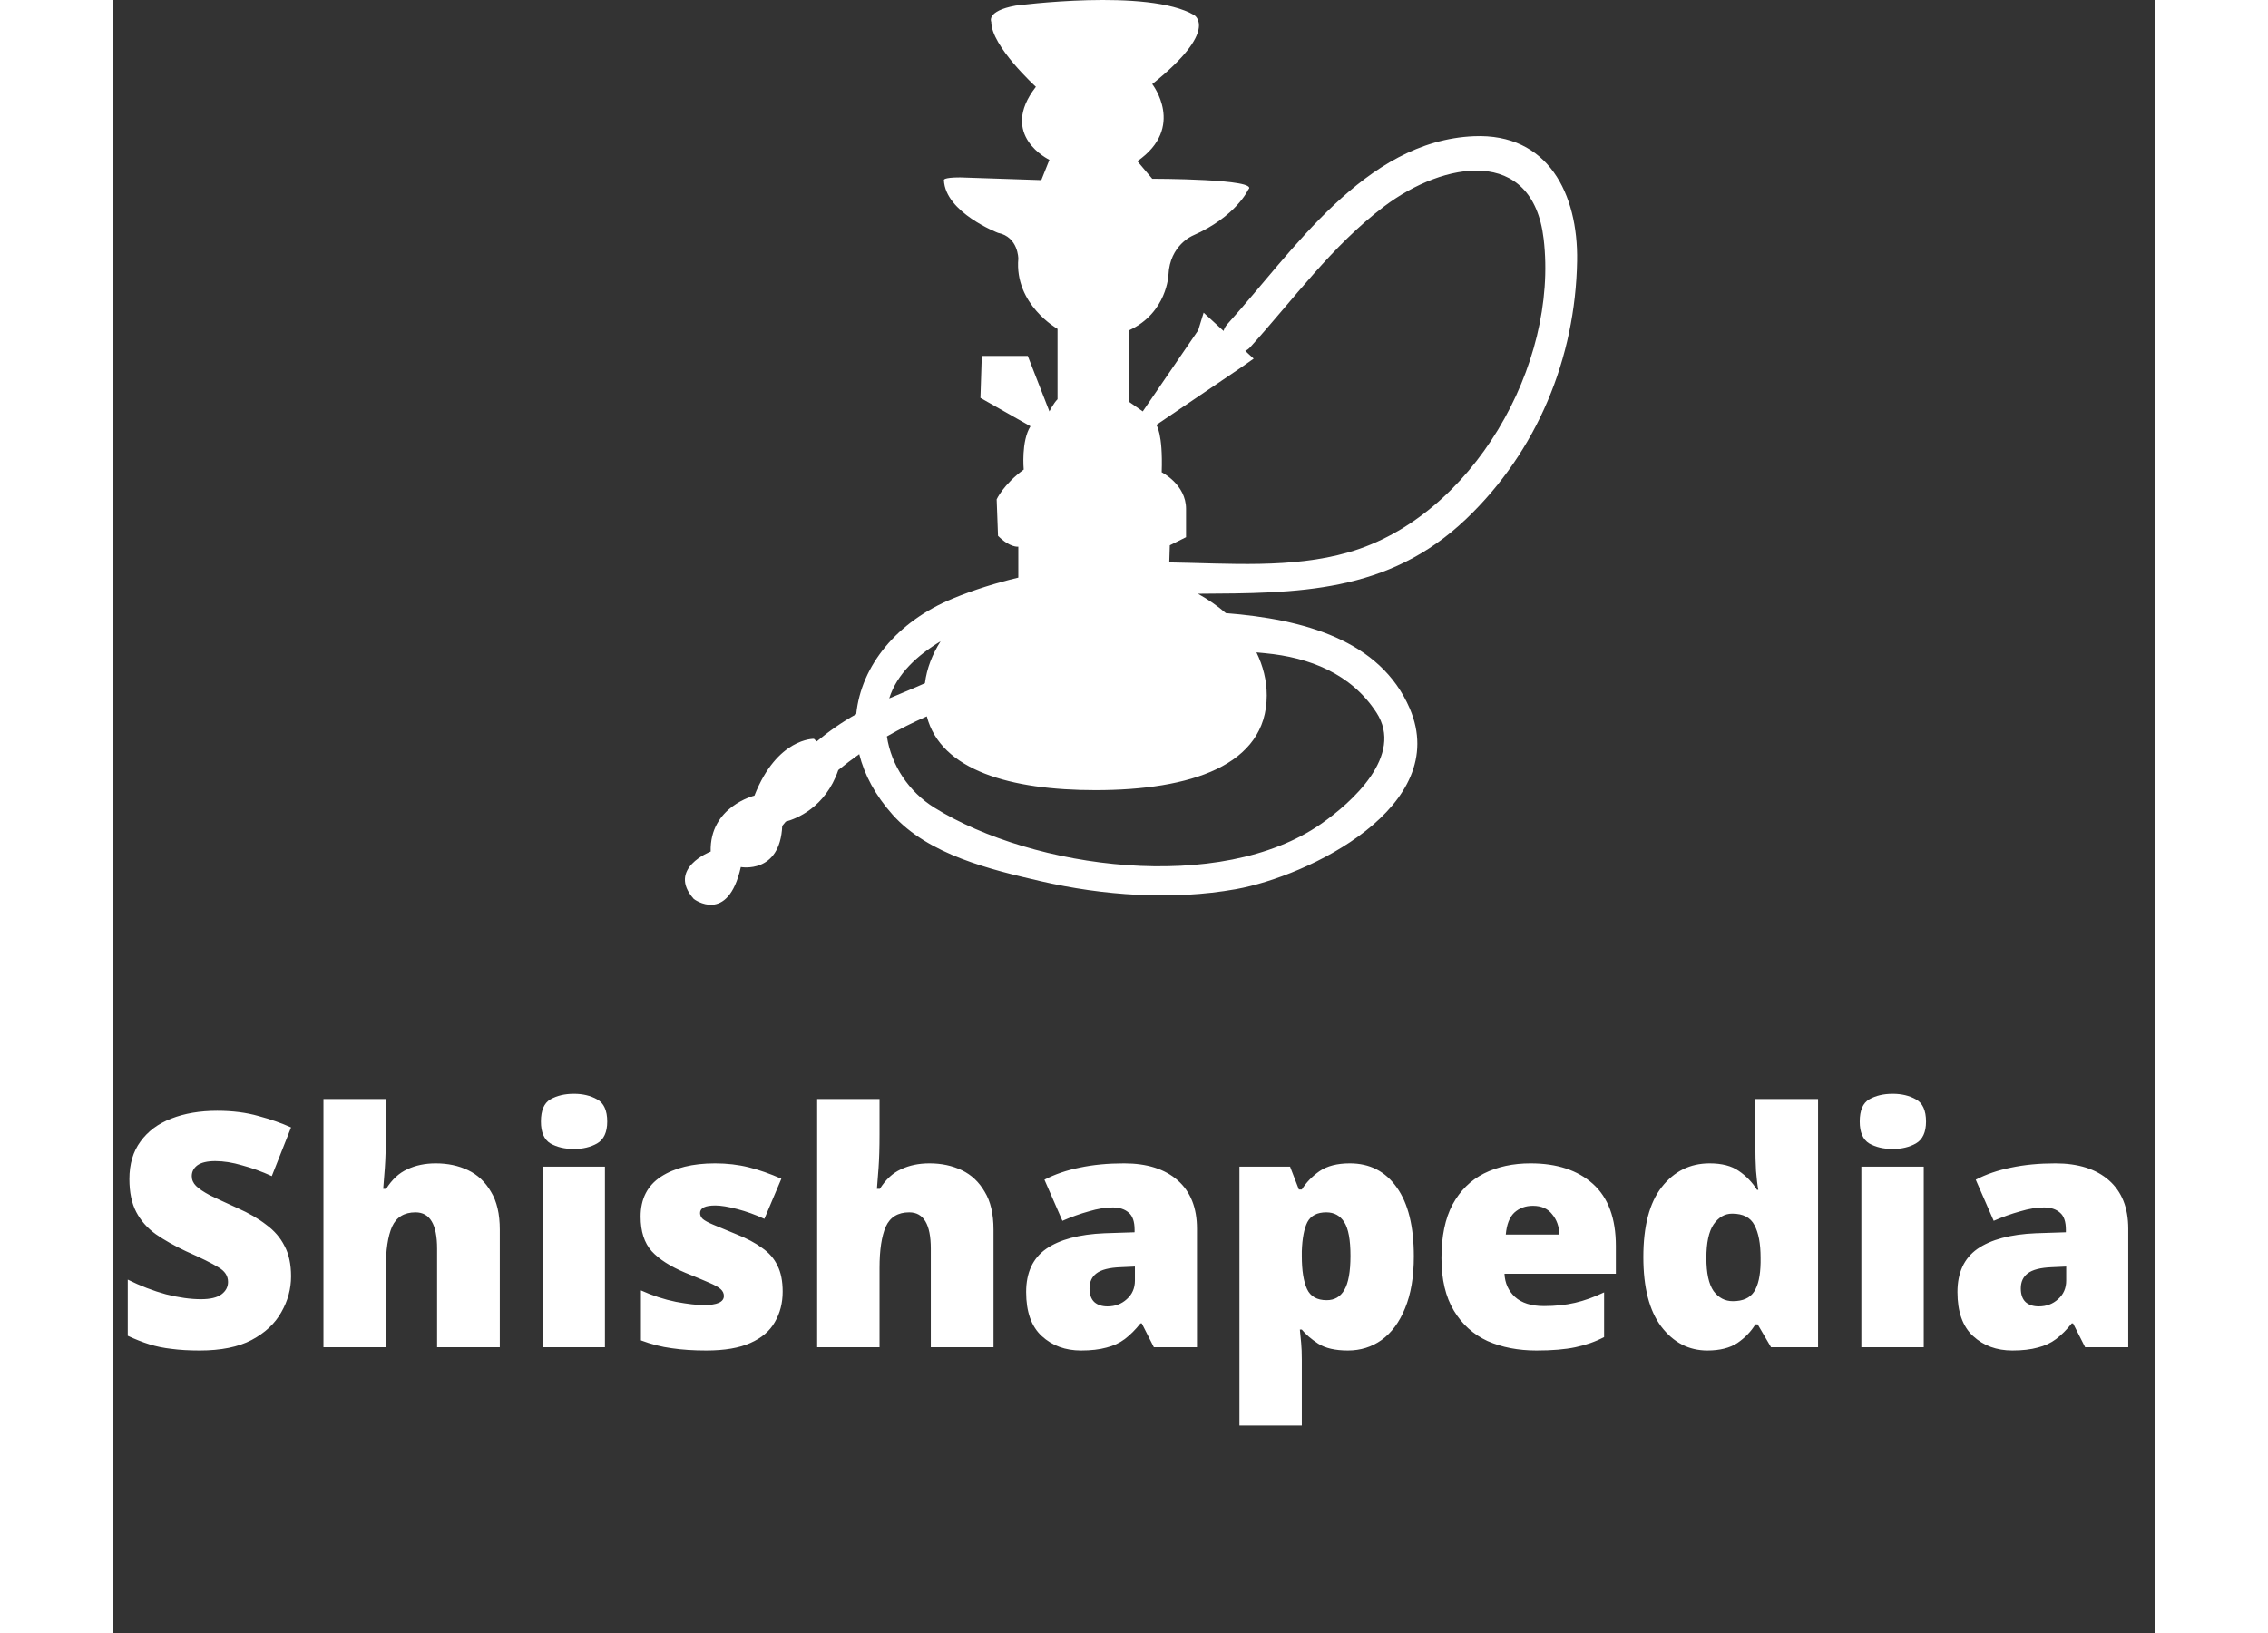 <svg width="250" height="180" viewBox="-0 0 250 200" fill="none" xmlns="http://www.w3.org/2000/svg">
<rect x="-0" y="0" width="250" height="200" fill="#333333" stroke="none"/>
<path d="M165.692 63.55C174.378 55.268 179.068 43.84 179.269 31.966C179.41 23.738 175.712 16.295 166.631 16.683C153.227 17.256 144.442 30.843 136.43 39.705C136.19 39.969 136.047 40.252 135.969 40.536L133.528 38.293L132.865 40.447L126.073 50.387L124.416 49.227V40.447C129.055 38.293 129.221 33.655 129.221 33.655C129.386 30.01 132.203 28.851 132.203 28.851C137.504 26.531 138.995 23.218 138.995 23.218C140.486 21.893 127.233 21.893 127.233 21.893L125.41 19.739C131.374 15.598 127.233 10.296 127.233 10.296C135.516 3.67 132.368 1.848 132.368 1.848C126.736 -1.466 110.501 0.688 110.501 0.688C106.856 1.351 107.519 2.676 107.519 2.676C107.519 5.658 112.986 10.628 112.986 10.628C108.347 16.592 114.642 19.573 114.642 19.573L113.648 22.058L103.709 21.727C101.555 21.727 101.721 22.058 101.721 22.058C101.886 26.034 108.347 28.519 108.347 28.519C110.832 29.016 110.832 31.667 110.832 31.667C110.335 37.299 115.636 40.281 115.636 40.281V48.896C115.139 49.393 114.642 50.387 114.642 50.387L111.992 43.595H106.359L106.194 48.73L112.323 52.209C111.163 54.031 111.495 57.51 111.495 57.51C109.01 59.333 108.182 61.155 108.182 61.155L108.347 65.628C109.838 67.119 110.832 66.953 110.832 66.953V70.743C108.087 71.398 105.397 72.237 102.818 73.3C95.96 76.125 91.582 81.519 90.98 87.467C89.234 88.442 87.637 89.556 86.142 90.803L85.8 90.486C85.8 90.486 81.296 90.345 78.511 97.444C78.511 97.444 73.009 98.781 73.153 104.293C73.153 104.293 67.749 106.365 71.09 110.104C71.09 110.104 75.254 113.28 76.845 106.19C76.845 106.19 81.657 107.09 81.918 101.148C82.062 100.977 82.204 100.795 82.349 100.626C83.557 100.303 87.194 98.951 88.782 94.314C89.611 93.633 90.468 92.983 91.348 92.363C91.978 94.88 93.308 97.399 95.433 99.777C99.826 104.69 107.434 106.503 113.55 107.918C121.207 109.687 129.707 110.289 137.463 108.903C146.35 107.315 163.946 98.792 158.767 86.76C155.156 78.369 145.722 75.835 136.25 75.092C135.235 74.208 134.085 73.415 132.831 72.719C144.973 72.647 156.089 72.704 165.692 63.55ZM138.001 45.086L139.657 43.926L138.626 42.978C138.84 42.875 139.048 42.729 139.241 42.514C144.561 36.63 149.255 30.102 155.634 25.282C162.987 19.729 173.824 17.875 175.172 29.244C177.007 44.7 166.436 63.302 151.241 67.653C144.289 69.643 136.658 68.997 129.32 68.88L129.386 66.786L131.374 65.792V62.315C131.374 59.333 128.392 57.842 128.392 57.842C128.558 53.037 127.73 52.043 127.73 52.043L138.001 45.086ZM101.311 78.543C100.303 80.128 99.628 81.852 99.394 83.676C97.954 84.325 96.469 84.921 95.021 85.534C95.97 82.509 98.513 80.225 101.311 78.543ZM154.685 87.258C158.136 92.541 151.632 98.31 147.902 100.91C135.606 109.481 112.693 106.463 100.553 98.918C97.428 96.976 95.274 93.741 94.736 90.192C96.268 89.308 97.897 88.492 99.625 87.734C101.347 94.371 109.926 96.772 120.275 96.772C131.865 96.772 141.258 93.776 141.258 85.176C141.258 83.32 140.799 81.55 139.997 79.9C140.339 79.932 140.685 79.966 141.024 79.998C146.493 80.512 151.579 82.501 154.685 87.258Z" fill="white"/>
<path d="M21.76 156.32C21.76 157.867 21.36 159.333 20.56 160.72C19.787 162.107 18.573 163.24 16.92 164.12C15.293 164.973 13.173 165.4 10.56 165.4C9.253 165.4 8.107 165.333 7.12 165.2C6.16 165.093 5.253 164.907 4.4 164.64C3.547 164.373 2.667 164.027 1.76 163.6V156.72C3.307 157.493 4.867 158.093 6.44 158.52C8.013 158.92 9.44 159.12 10.72 159.12C11.867 159.12 12.707 158.92 13.24 158.52C13.773 158.12 14.04 157.613 14.04 157C14.04 156.253 13.64 155.653 12.84 155.2C12.067 154.72 10.747 154.067 8.88 153.24C7.467 152.573 6.24 151.88 5.2 151.16C4.16 150.413 3.36 149.507 2.8 148.44C2.24 147.373 1.96 146.027 1.96 144.4C1.96 142.56 2.413 141.027 3.32 139.8C4.227 138.547 5.48 137.613 7.08 137C8.707 136.36 10.587 136.04 12.72 136.04C14.587 136.04 16.267 136.253 17.76 136.68C19.253 137.08 20.587 137.547 21.76 138.08L19.4 144.04C18.173 143.48 16.96 143.04 15.76 142.72C14.587 142.373 13.493 142.2 12.48 142.2C11.493 142.2 10.76 142.373 10.28 142.72C9.827 143.067 9.6 143.507 9.6 144.04C9.6 144.493 9.773 144.893 10.12 145.24C10.467 145.587 11.04 145.973 11.84 146.4C12.667 146.8 13.787 147.32 15.2 147.96C16.587 148.573 17.76 149.253 18.72 150C19.707 150.72 20.453 151.587 20.96 152.6C21.493 153.587 21.76 154.827 21.76 156.32ZM33.366 138.92C33.366 140.547 33.326 141.92 33.246 143.04C33.166 144.16 33.099 145.013 33.046 145.6H33.406C34.126 144.453 34.993 143.653 36.006 143.2C37.019 142.72 38.179 142.48 39.486 142.48C40.953 142.48 42.273 142.76 43.446 143.32C44.619 143.88 45.553 144.76 46.246 145.96C46.966 147.133 47.326 148.68 47.326 150.6V165H39.646V152.92C39.646 149.96 38.766 148.48 37.006 148.48C35.619 148.48 34.659 149.067 34.126 150.24C33.619 151.413 33.366 153.093 33.366 155.28V165H25.726V134.6H33.366V138.92ZM56.403 133.96C57.496 133.96 58.443 134.187 59.243 134.64C60.069 135.093 60.483 136 60.483 137.36C60.483 138.667 60.069 139.56 59.243 140.04C58.443 140.493 57.496 140.72 56.403 140.72C55.283 140.72 54.323 140.493 53.523 140.04C52.749 139.56 52.363 138.667 52.363 137.36C52.363 136 52.749 135.093 53.523 134.64C54.323 134.187 55.283 133.96 56.403 133.96ZM60.203 142.88V165H52.563V142.88H60.203ZM81.971 158.2C81.971 159.587 81.651 160.827 81.011 161.92C80.397 163.013 79.397 163.867 78.011 164.48C76.651 165.093 74.851 165.4 72.611 165.4C71.037 165.4 69.624 165.307 68.371 165.12C67.144 164.96 65.891 164.64 64.611 164.16V158.04C66.024 158.68 67.451 159.147 68.891 159.44C70.331 159.707 71.464 159.84 72.291 159.84C73.944 159.84 74.771 159.467 74.771 158.72C74.771 158.4 74.637 158.12 74.371 157.88C74.104 157.64 73.624 157.373 72.931 157.08C72.264 156.787 71.304 156.387 70.051 155.88C68.211 155.107 66.837 154.227 65.931 153.24C65.024 152.227 64.571 150.813 64.571 149C64.571 146.84 65.397 145.213 67.051 144.12C68.731 143.027 70.944 142.48 73.691 142.48C75.157 142.48 76.531 142.64 77.811 142.96C79.091 143.28 80.424 143.747 81.811 144.36L79.731 149.28C78.637 148.773 77.531 148.373 76.411 148.08C75.291 147.787 74.397 147.64 73.731 147.64C72.477 147.64 71.851 147.947 71.851 148.56C71.851 148.827 71.957 149.067 72.171 149.28C72.411 149.493 72.851 149.733 73.491 150C74.131 150.267 75.064 150.653 76.291 151.16C77.571 151.667 78.624 152.227 79.451 152.84C80.304 153.427 80.931 154.147 81.331 155C81.757 155.827 81.971 156.893 81.971 158.2ZM93.835 138.92C93.835 140.547 93.795 141.92 93.715 143.04C93.635 144.16 93.568 145.013 93.515 145.6H93.875C94.595 144.453 95.461 143.653 96.475 143.2C97.488 142.72 98.648 142.48 99.955 142.48C101.421 142.48 102.741 142.76 103.915 143.32C105.088 143.88 106.021 144.76 106.715 145.96C107.435 147.133 107.795 148.68 107.795 150.6V165H100.115V152.92C100.115 149.96 99.235 148.48 97.475 148.48C96.088 148.48 95.128 149.067 94.595 150.24C94.088 151.413 93.835 153.093 93.835 155.28V165H86.195V134.6H93.835V138.92ZM123.792 142.48C126.592 142.48 128.778 143.173 130.352 144.56C131.925 145.947 132.712 147.92 132.712 150.48V165H127.432L125.952 162.08H125.792C125.178 162.853 124.538 163.493 123.872 164C123.232 164.48 122.485 164.827 121.632 165.04C120.778 165.28 119.738 165.4 118.512 165.4C116.592 165.4 114.992 164.813 113.712 163.64C112.432 162.467 111.792 160.667 111.792 158.24C111.792 155.867 112.605 154.107 114.232 152.96C115.885 151.813 118.272 151.173 121.392 151.04L125.072 150.92V150.6C125.072 149.613 124.832 148.92 124.352 148.52C123.872 148.093 123.218 147.88 122.392 147.88C121.512 147.88 120.538 148.04 119.472 148.36C118.405 148.653 117.325 149.04 116.232 149.52L114.032 144.48C115.312 143.813 116.752 143.32 118.352 143C119.978 142.653 121.792 142.48 123.792 142.48ZM123.352 155.2C121.965 155.253 120.978 155.507 120.392 155.96C119.832 156.387 119.552 157 119.552 157.8C119.552 158.547 119.752 159.107 120.152 159.48C120.552 159.827 121.085 160 121.752 160C122.685 160 123.472 159.707 124.112 159.12C124.778 158.533 125.112 157.773 125.112 156.84V155.12L123.352 155.2ZM151.433 142.48C153.887 142.48 155.807 143.467 157.193 145.44C158.58 147.387 159.273 150.2 159.273 153.88C159.273 156.387 158.913 158.507 158.193 160.24C157.5 161.947 156.54 163.24 155.313 164.12C154.113 164.973 152.74 165.4 151.193 165.4C149.647 165.4 148.433 165.12 147.553 164.56C146.7 164 146.033 163.427 145.553 162.84H145.313C145.367 163.347 145.42 163.893 145.473 164.48C145.527 165.067 145.553 165.747 145.553 166.52V174.6H137.913V142.88H144.113L145.193 145.68H145.553C146.087 144.827 146.807 144.08 147.713 143.44C148.647 142.8 149.887 142.48 151.433 142.48ZM148.553 148.48C147.433 148.48 146.66 148.88 146.233 149.68C145.833 150.48 145.607 151.667 145.553 153.24V153.84C145.553 155.6 145.767 156.947 146.193 157.88C146.62 158.787 147.42 159.24 148.593 159.24C149.553 159.24 150.273 158.827 150.753 158C151.26 157.147 151.513 155.747 151.513 153.8C151.513 151.853 151.26 150.48 150.753 149.68C150.247 148.88 149.513 148.48 148.553 148.48ZM173.577 142.48C176.803 142.48 179.35 143.32 181.217 145C183.083 146.68 184.017 149.213 184.017 152.6V156H170.377C170.43 157.147 170.857 158.093 171.657 158.84C172.483 159.587 173.67 159.96 175.217 159.96C176.603 159.96 177.87 159.827 179.017 159.56C180.163 159.293 181.35 158.867 182.577 158.28V163.76C181.51 164.32 180.337 164.733 179.057 165C177.803 165.267 176.217 165.4 174.297 165.4C172.057 165.4 170.057 165.013 168.297 164.24C166.563 163.44 165.19 162.2 164.177 160.52C163.163 158.84 162.657 156.693 162.657 154.08C162.657 151.413 163.11 149.227 164.017 147.52C164.95 145.813 166.23 144.547 167.857 143.72C169.51 142.893 171.417 142.48 173.577 142.48ZM173.857 147.68C172.95 147.68 172.19 147.96 171.577 148.52C170.99 149.08 170.643 149.973 170.537 151.2H177.097C177.07 150.213 176.777 149.387 176.217 148.72C175.683 148.027 174.897 147.68 173.857 147.68ZM195.223 165.4C192.956 165.4 191.076 164.427 189.583 162.48C188.116 160.533 187.383 157.693 187.383 153.96C187.383 150.173 188.13 147.32 189.623 145.4C191.143 143.453 193.103 142.48 195.503 142.48C196.996 142.48 198.183 142.787 199.063 143.4C199.97 144.013 200.716 144.787 201.303 145.72H201.463C201.356 145.16 201.263 144.387 201.183 143.4C201.13 142.413 201.103 141.453 201.103 140.52V134.6H208.783V165H203.023L201.383 162.2H201.103C200.57 163.08 199.836 163.84 198.903 164.48C197.97 165.093 196.743 165.4 195.223 165.4ZM198.343 159.36C199.57 159.36 200.436 158.973 200.943 158.2C201.45 157.427 201.716 156.24 201.743 154.64V154.04C201.743 152.307 201.49 150.973 200.983 150.04C200.503 149.107 199.596 148.64 198.263 148.64C197.356 148.64 196.596 149.08 195.983 149.96C195.396 150.84 195.103 152.213 195.103 154.08C195.103 155.92 195.396 157.267 195.983 158.12C196.596 158.947 197.383 159.36 198.343 159.36ZM217.926 133.96C219.02 133.96 219.966 134.187 220.766 134.64C221.593 135.093 222.006 136 222.006 137.36C222.006 138.667 221.593 139.56 220.766 140.04C219.966 140.493 219.02 140.72 217.926 140.72C216.806 140.72 215.846 140.493 215.046 140.04C214.273 139.56 213.886 138.667 213.886 137.36C213.886 136 214.273 135.093 215.046 134.64C215.846 134.187 216.806 133.96 217.926 133.96ZM221.726 142.88V165H214.086V142.88H221.726ZM237.854 142.48C240.654 142.48 242.841 143.173 244.414 144.56C245.987 145.947 246.774 147.92 246.774 150.48V165H241.494L240.014 162.08H239.854C239.241 162.853 238.601 163.493 237.934 164C237.294 164.48 236.547 164.827 235.694 165.04C234.841 165.28 233.801 165.4 232.574 165.4C230.654 165.4 229.054 164.813 227.774 163.64C226.494 162.467 225.854 160.667 225.854 158.24C225.854 155.867 226.667 154.107 228.294 152.96C229.947 151.813 232.334 151.173 235.454 151.04L239.134 150.92V150.6C239.134 149.613 238.894 148.92 238.414 148.52C237.934 148.093 237.281 147.88 236.454 147.88C235.574 147.88 234.601 148.04 233.534 148.36C232.467 148.653 231.387 149.04 230.294 149.52L228.094 144.48C229.374 143.813 230.814 143.32 232.414 143C234.041 142.653 235.854 142.48 237.854 142.48ZM237.414 155.2C236.027 155.253 235.041 155.507 234.454 155.96C233.894 156.387 233.614 157 233.614 157.8C233.614 158.547 233.814 159.107 234.214 159.48C234.614 159.827 235.147 160 235.814 160C236.747 160 237.534 159.707 238.174 159.12C238.841 158.533 239.174 157.773 239.174 156.84V155.12L237.414 155.2Z" fill="white"/>
</svg>
